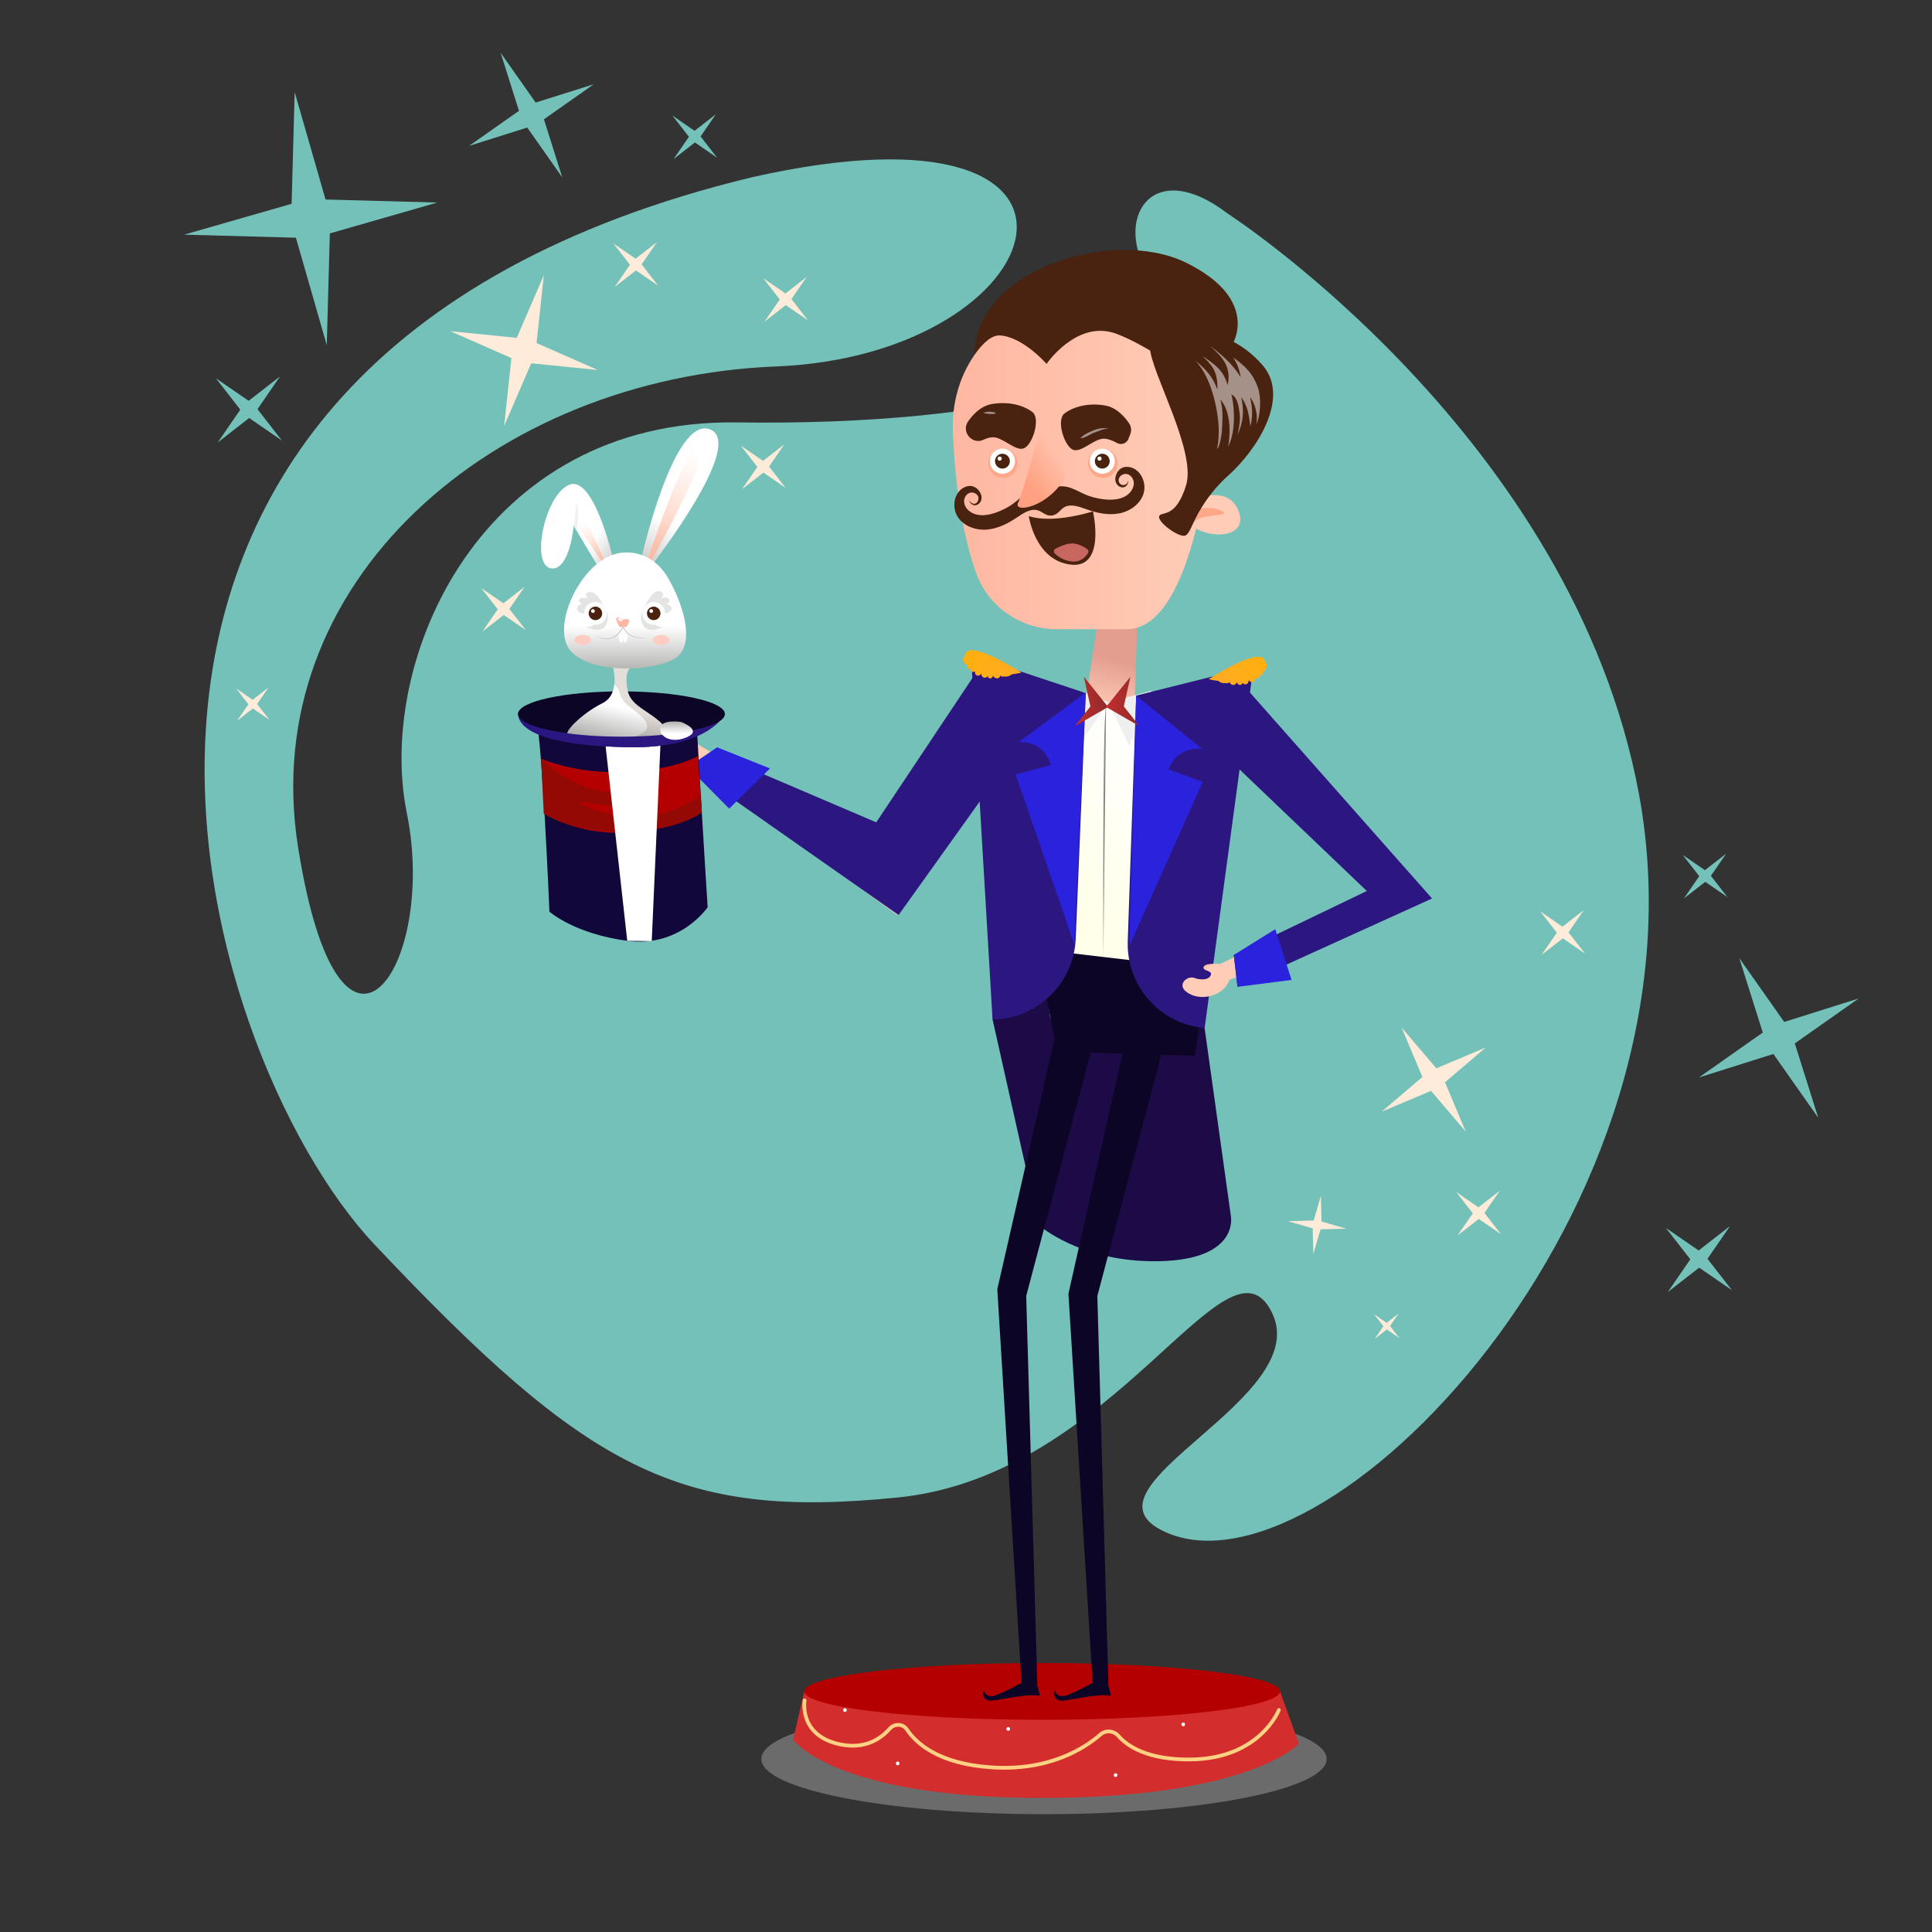 <?xml version="1.0" encoding="utf-8"?>
<!-- Generator: Adobe Illustrator 23.0.6, SVG Export Plug-In . SVG Version: 6.00 Build 0)  -->
<svg version="1.1" id="OBJECTS" xmlns="http://www.w3.org/2000/svg" xmlns:xlink="http://www.w3.org/1999/xlink" x="0px" y="0px"
	 viewBox="0 0 500 500" style="enable-background:new 0 0 500 500;" xml:space="preserve">
<rect x="0" y="0" width="500" height="500" fill="#333333" stroke="none"/>
<style type="text/css">
	.st0{opacity:0.44;fill:#B2B2B2;enable-background:new    ;}
	.st1{fill:#D32D2D;}
	.st2{fill:none;stroke:#FFD283;stroke-width:0.964;stroke-linecap:round;stroke-miterlimit:10;}
	.st3{fill:#FFFFFF;}
	.st4{fill:#B50000;}
	.st5{fill:#73C1B8;}
	.st6{fill:#FFEBD9;}
	.st7{fill:url(#SVGID_1_);}
	.st8{fill:#2B177F;}
	.st9{fill:#FFCDB7;}
	.st10{fill:#2A22DD;}
	.st11{fill:#1C0B47;}
	.st12{fill:#0D0526;}
	.st13{fill:#4A2210;}
	.st14{fill:url(#SVGID_2_);}
	.st15{fill:url(#SVGID_3_);}
	.st16{fill:#FFA889;}
	.st17{fill:#C8675F;}
	.st18{opacity:0.5;fill:#FFFFFF;enable-background:new    ;}
	.st19{fill:url(#SVGID_4_);}
	.st20{fill:url(#SVGID_5_);}
	.st21{fill:#EFEFEF;}
	.st22{fill:url(#SVGID_6_);}
	.st23{fill:url(#SVGID_7_);}
	.st24{fill:url(#SVGID_8_);}
	.st25{fill:url(#SVGID_9_);}
	.st26{fill:url(#SVGID_10_);}
	.st27{fill:#11073A;}
	.st28{opacity:0.29;fill:#4A2210;enable-background:new    ;}
	.st29{fill:url(#SVGID_11_);}
	.st30{opacity:0.15;fill:#4A2210;enable-background:new    ;}
	.st31{fill:url(#SVGID_12_);}
	.st32{fill:url(#SVGID_13_);}
	.st33{fill:url(#SVGID_14_);}
	.st34{fill:url(#SVGID_15_);}
	.st35{fill:url(#SVGID_16_);}
	.st36{opacity:0.46;fill:#C3C4C2;enable-background:new    ;}
	.st37{opacity:0.85;}
	.st38{fill:#AFAFAF;}
	.st39{fill:url(#SVGID_17_);}
	.st40{fill:#331F22;}
	.st41{fill:url(#SVGID_18_);}
	.st42{fill:#FFCCC3;}
	.st43{opacity:0.24;fill:#C3C4C2;enable-background:new    ;}
	.st44{fill:#878787;}
	.st45{fill:url(#SVGID_19_);}
	.st46{fill:url(#SVGID_20_);}
</style>
<g>
	<g>
		<ellipse class="st0" cx="270.18" cy="455.22" rx="73.15" ry="14.29"/>
		<path class="st1" d="M331.27,437.73l4.88,13.54c0,0-12.57,14.03-66.53,14.03s-64.37-15.1-64.37-15.1l2.9-12.46h123.12V437.73z"/>
		<path class="st2" d="M330.97,442.56c0,0-4.88,12.63-22.9,12.79c-11,0.1-16.22-3.37-18.63-6.09c-1.21-1.37-3.27-1.58-4.65-0.37
			c-4.22,3.67-13.42,9.54-28.41,8.49c-13.3-0.94-19.16-6.04-21.7-9.81c-1.03-1.53-3.22-1.55-4.44-0.17
			c-2.31,2.61-6.33,5.32-12.58,4.09c-11.11-2.19-9.43-11.45-9.43-11.45"/>
		<g>
			<g>
				<g>
					<path class="st3" d="M306.22,446.75c0.62,0,0.62-0.96,0-0.96S305.6,446.75,306.22,446.75L306.22,446.75z"/>
				</g>
			</g>
			<g>
				<g>
					<path class="st3" d="M288.71,459.88c0.62,0,0.62-0.96,0-0.96S288.09,459.88,288.71,459.88L288.71,459.88z"/>
				</g>
			</g>
			<g>
				<g>
					<path class="st3" d="M260.93,447.93c0.62,0,0.62-0.96,0-0.96C260.31,446.96,260.31,447.93,260.93,447.93L260.93,447.93z"/>
				</g>
			</g>
			<g>
				<g>
					<path class="st3" d="M232.31,456.85c0.62,0,0.62-0.96,0-0.96S231.69,456.85,232.31,456.85L232.31,456.85z"/>
				</g>
			</g>
			<g>
				<g>
					<path class="st3" d="M218.67,443.05c0.62,0,0.62-0.96,0-0.96C218.05,442.08,218.05,443.05,218.67,443.05L218.67,443.05z"/>
				</g>
			</g>
		</g>
		<ellipse class="st4" cx="269.71" cy="437.73" rx="61.56" ry="7.35"/>
	</g>
	<g>
		<path class="st5" d="M317.67,55.24c0,0,89.41,57.66,106.51,150.37c19.84,107.57-82.85,211.64-123.72,190.33
			c-22.03-11.49,39.39-33.96,28.79-56.09c-11.45-23.9-40.24,42.01-96.89,47.7c-56.66,5.68-80.13-6.82-135.49-65.53
			C50.21,272.53-4.18,93.86,194.61,45.87c101.09-22.81,79.21,46.06,6.21,48.97S66.26,150.68,77.14,219.24s36.2,30.84,28.15-8.79
			s19.14-102.11,85.46-101.13s124.88-11.31,106.97-37.65C287.79,57.06,297.86,40.08,317.67,55.24z"/>
		<polygon class="st5" points="76.26,23.83 75.47,52.74 47.66,60.73 76.58,61.52 84.57,89.33 85.36,60.41 113.17,52.42 84.25,51.63 
					"/>
		<polygon class="st5" points="129.56,13.65 134.31,28.68 121.41,37.75 136.45,33.01 145.51,45.9 140.77,30.87 153.67,21.8 
			138.63,26.54 		"/>
		<polygon class="st5" points="450.12,247.95 456.21,267.22 439.67,278.85 458.95,272.77 470.57,289.3 464.49,270.03 481.03,258.4 
			461.75,264.48 		"/>
		<polygon class="st5" points="55.87,97.9 62.19,106.02 56.36,114.5 64.48,108.18 72.95,114.01 66.64,105.89 72.47,97.41 
			64.35,103.73 		"/>
		<polygon class="st5" points="431.13,317.79 437.45,325.91 431.62,334.39 439.74,328.07 448.22,333.9 441.9,325.78 447.73,317.3 
			439.61,323.62 		"/>
		<polygon class="st5" points="174.01,29.9 178.29,35.4 174.34,41.15 179.84,36.87 185.59,40.82 181.31,35.31 185.26,29.57 
			179.75,33.85 		"/>
		<polygon class="st6" points="158.75,63.01 163.04,68.51 159.08,74.26 164.59,69.98 170.33,73.93 166.05,68.43 170,62.68 
			164.5,66.96 		"/>
		<polygon class="st6" points="197.52,71.99 201.8,77.5 197.85,83.24 203.36,78.96 209.1,82.91 204.82,77.41 208.77,71.66 
			203.27,75.95 		"/>
		<polygon class="st6" points="124.53,152.18 128.82,157.69 124.86,163.43 130.37,159.15 136.11,163.1 131.83,157.6 135.78,151.85 
			130.28,156.13 		"/>
		<polygon class="st6" points="61.1,178.17 64.3,182.27 61.35,186.55 65.45,183.36 69.74,186.3 66.54,182.2 69.49,177.92 
			65.39,181.11 		"/>
		<polygon class="st6" points="191.73,115.33 196.01,120.84 192.06,126.58 197.57,122.3 203.31,126.25 199.03,120.75 202.98,115 
			197.48,119.28 		"/>
		<polygon class="st6" points="376.88,308.5 381.16,314 377.21,319.75 382.71,315.46 388.46,319.42 384.17,313.91 388.13,308.17 
			382.62,312.45 		"/>
		<polygon class="st6" points="398.63,235.87 402.91,241.38 398.96,247.12 404.46,242.84 410.21,246.79 405.93,241.29 
			409.88,235.54 404.37,239.82 		"/>
		<polygon class="st6" points="333.31,316.04 339.72,317.89 339.89,324.57 341.75,318.15 348.42,317.98 342.01,316.13 
			341.84,309.45 339.99,315.87 		"/>
		<polygon class="st6" points="355.6,340.11 358.03,343.23 355.79,346.49 358.91,344.06 362.17,346.3 359.74,343.18 361.98,339.92 
			358.86,342.35 		"/>
		<polygon class="st6" points="362.74,265.94 368.12,278.71 357.58,287.7 370.35,282.32 379.34,292.86 373.96,280.09 384.5,271.1 
			371.73,276.48 		"/>
		<polygon class="st6" points="116.52,85.7 132.36,92.67 130.47,110.26 137.48,94.02 154.69,95.75 138.86,88.78 140.75,71.19 
			133.74,87.44 		"/>
		<polygon class="st5" points="435.48,221.25 439.76,226.75 435.81,232.5 441.32,228.22 447.06,232.17 442.78,226.66 446.73,220.92 
			441.23,225.2 		"/>
	</g>
	<g>
		<g>
			<g>
				
					<linearGradient id="SVGID_1_" gradientUnits="userSpaceOnUse" x1="-1002.564" y1="110.265" x2="-1005.907" y2="118.844" gradientTransform="matrix(-0.955 0.298 -0.298 -0.955 -704.261 582.014)">
					<stop  offset="0" style="stop-color:#FFCDB7"/>
					<stop  offset="1" style="stop-color:#FFB7A1"/>
				</linearGradient>
				<polygon class="st7" points="254.11,171.25 228.1,221.25 179.39,191.9 175.53,195.52 232.3,236.89 262.39,189.47 				"/>
				<path class="st8" d="M261.91,195.74l-29.36,41.07l-53.87-37.76l5.62-4.38l42.47,18.15l25.99-38.99
					C252.76,173.83,262.67,188.36,261.91,195.74z"/>
				<g>
					<polygon class="st9" points="319.63,183.88 368.01,231.56 314.41,255.29 314.62,250.01 355.35,230.59 316.43,190.71 					"/>
					<polygon class="st8" points="318.53,173.63 370.61,232.53 320.26,255.39 319.31,247.14 353.73,230.59 310.22,189.03 					"/>
					<polygon class="st10" points="319.31,247.14 330.04,240.47 334.25,253.6 320.26,255.39 					"/>
				</g>
				<path class="st11" d="M311.75,266.05l6.8,48.66c0,0,2.28,11.17-18.28,11.68c-20.56,0.51-31.48-9.39-31.48-9.39l-11.91-53.16
					l8.36-27.06l30.72-16.25l10.92,27.67L311.75,266.05z"/>
				<g>
					<polygon class="st12" points="285.71,259.47 265.58,335.39 268.46,436.05 264.43,436.62 258.1,333.66 274.78,260.62 					"/>
					<path class="st12" d="M265.01,435.17c0.04-0.01-6.58,3.61-8.17,3.78c-1.08,0.11-2.09-0.35-2.18-1.72c0,0-1.09,2.71,1.62,2.9
						c1.45,0.1,9.65-1.96,12.81-1.28c0,0-0.22-1.44-0.79-2.99L265.01,435.17z"/>
				</g>
				<g>
					<polygon class="st12" points="304.12,259.47 283.99,335.39 286.86,436.05 282.84,436.62 276.51,334.81 293.19,260.62 					"/>
					<path class="st12" d="M283.41,435.17c0.04-0.01-6.58,3.61-8.17,3.78c-1.08,0.11-2.09-0.35-2.18-1.72c0,0-1.09,2.71,1.62,2.9
						c1.45,0.1,9.65-1.96,12.81-1.28c0,0-0.22-1.44-0.79-2.99L283.41,435.17z"/>
				</g>
				<path class="st13" d="M319.07,88.86c0,0,6.97-11.47-12.08-20.86s-54.94,2.03-54.74,23.77c0.17,18.46,9.71,32.31,29.86,28.33
					C302.26,116.13,319.07,88.86,319.07,88.86z"/>
				
					<linearGradient id="SVGID_2_" gradientUnits="userSpaceOnUse" x1="-1164.099" y1="497.365" x2="-1164.099" y2="510.948" gradientTransform="matrix(-0.972 -0.236 0.236 -0.972 -961.721 393.257)">
					<stop  offset="0" style="stop-color:#FFCDB7"/>
					<stop  offset="1" style="stop-color:#E49E8F"/>
				</linearGradient>
				<path class="st14" d="M284.89,155.85l-5.6,36.14c0,0,7.7,6.03,13.98,1.78l1.34-41.66L284.89,155.85z"/>
				
					<linearGradient id="SVGID_3_" gradientUnits="userSpaceOnUse" x1="-1176.482" y1="377.769" x2="-1109.522" y2="377.769" gradientTransform="matrix(-1 0 0 -1 -862.949 502)">
					<stop  offset="0" style="stop-color:#FFCDB7"/>
					<stop  offset="1" style="stop-color:#FFB7A1"/>
				</linearGradient>
				<path class="st15" d="M246.6,111.76c0.67,16.82,3.21,28.47,5.95,36.35c3.09,8.87,11.55,14.73,20.94,14.73h18.1
					c13.79,0,19.54-29.23,21.77-47.01c1.05-8.4-2.73-16.65-9.77-21.35c-4.79-3.2-10.31-6.51-14.77-8.13
					c-10.14-3.69-17.97,7.83-17.97,7.83s-5.99-6.91-11.98-7.37c-2.26-0.17-4.59,2.09-6.62,4.97
					C248.18,97.59,246.32,104.66,246.6,111.76z"/>
				<g>
					<g>
						<path class="st16" d="M281.7,120.78c0.49,2.04,2.55,3.3,4.59,2.81c2.04-0.49,3.3-2.55,2.81-4.59
							c-0.49-2.04-2.55-3.3-4.59-2.81C282.46,116.68,281.21,118.74,281.7,120.78z"/>
						<path class="st3" d="M282.11,120.11c0.42,1.74,2.17,2.82,3.92,2.4c1.74-0.42,2.82-2.17,2.4-3.92
							c-0.42-1.74-2.17-2.82-3.92-2.4C282.77,116.61,281.69,118.36,282.11,120.11z"/>
						<path class="st13" d="M283.4,119.8c0.25,1.03,1.29,1.67,2.32,1.42s1.67-1.29,1.42-2.32s-1.29-1.67-2.32-1.42
							C283.79,117.72,283.15,118.76,283.4,119.8z"/>
						<path class="st3" d="M284.03,118.81c0.07,0.29,0.36,0.47,0.65,0.4s0.47-0.36,0.4-0.65s-0.36-0.47-0.65-0.4
							C284.13,118.23,283.96,118.52,284.03,118.81z"/>
					</g>
					<path class="st13" d="M292.05,113.56c-0.46,1.23-1.91,1.71-3.04,1.06c-0.88-0.5-1.95-0.97-3.06-1.08
						c-2.66-0.27-6.11,3.81-8.32,2.83c-2.21-0.97-4.34-7.7-2.12-9.38s6.02-2.83,10.53-2.04c3.03,0.54,5.15,3.07,6.21,4.67
						c0.52,0.79,0.62,1.78,0.29,2.67L292.05,113.56z"/>
				</g>
				<g>
					<g>
						<path class="st16" d="M255.86,120.78c0.49,2.04,2.55,3.3,4.59,2.81c2.04-0.49,3.3-2.55,2.81-4.59
							c-0.49-2.04-2.55-3.3-4.59-2.81C256.63,116.68,255.37,118.74,255.86,120.78z"/>
						<path class="st3" d="M256.27,120.11c0.42,1.74,2.17,2.82,3.92,2.4c1.74-0.42,2.82-2.17,2.4-3.92
							c-0.42-1.74-2.17-2.82-3.92-2.4S255.85,118.36,256.27,120.11z"/>
						<path class="st13" d="M257.56,119.8c0.25,1.03,1.29,1.67,2.32,1.42s1.67-1.29,1.42-2.32s-1.29-1.67-2.32-1.42
							C257.95,117.72,257.31,118.76,257.56,119.8z"/>
						<path class="st3" d="M258.19,118.81c0.07,0.29,0.36,0.47,0.65,0.4s0.47-0.36,0.4-0.65s-0.36-0.47-0.65-0.4
							C258.3,118.23,258.12,118.52,258.19,118.81z"/>
					</g>
					<path class="st13" d="M250.17,112c0.65,1.71,2.62,2.62,4.27,1.84c0.7-0.33,1.48-0.59,2.28-0.67c2.66-0.27,6.11,3.81,8.32,2.83
						c2.21-0.97,4.34-7.7,2.12-9.38c-2.21-1.68-6.02-2.83-10.53-2.04c-2.99,0.53-5.08,2.99-6.16,4.6
						C249.91,110.02,249.81,111.07,250.17,112L250.17,112z"/>
				</g>
				<path class="st13" d="M282.86,132.34c0,0-10.21,3.32-16.61,1.23c0,0,1.6,11.44,10.83,12.55
					C286.3,147.23,282.86,132.34,282.86,132.34z"/>
				<path class="st17" d="M281.58,143.1c0.21-0.35,0.1-0.8-0.24-1.03c-0.8-0.54-2.33-1.43-3.87-1.43c-1.47,0-3.27,0.82-4.31,1.36
					c-0.48,0.25-0.55,0.89-0.16,1.26c0.79,0.75,2.25,1.82,4.35,2.05C279.72,145.58,281.03,144.02,281.58,143.1z"/>
				<g>
					<g>
						<path class="st9" d="M307.1,130.04c0,0,10.33-5.49,13.4,2.12c3.32,8.23-11.13,7.7-14.26,1.43L307.1,130.04z"/>
					</g>
					<path class="st16" d="M308.62,132.51c0.21-0.58,4.44-1.91,7.58-0.27c3.14,1.64-6.71,0.52-7.21,3.24
						C308.99,135.47,308.02,134.18,308.62,132.51z"/>
				</g>
				<path class="st13" d="M317.73,123.2c-4.1,3.65-7.2,8.21-9.41,13.23c-0.57,1.3-1.21,2.24-1.88,2.24c-2.15,0-6.98-3.76-6.44-5.1
					c0.54-1.34,4.29,0.81,6.98-8.05s-9.39-29.79-9.39-35.69s18.5-7.84,29.24,4.77C333.91,102.92,325.42,116.35,317.73,123.2z"/>
				<path class="st18" d="M325.64,100.62c0.77,2.38,0.61,6.98-0.52,9.21c0.57-2.82-0.59-5.89-1.61-7.02
					c0.57,2.45,0.82,4.49,0.09,7.57c-0.42-3.64-0.9-5.51-2.35-7.59c0.76,3.81,0.55,6.1-0.96,9.81c0.47-2.47,0.78-3.99,0.47-6.07
					c-0.28-1.92-0.65-3.74-2.06-4.48c1,4.3,0.92,10.16-0.84,13.52c1.04-6.41-0.41-10.39-2.01-12.15c0.81,3.4,0.48,5.06,0.38,8.05
					c-0.03,0.78-0.56,4.38-1.27,4.68c0.48-2.06,0.46-3.94,0.44-5.42c-0.03-2.42-1.25-12.57-6.08-17.41c2.79,2.21,4.7,4.42,5.71,7.5
					c0.27-4.84-1.67-6.64-3.9-8.69c3.28,2.12,5.54,3.75,6.57,7.52c1.19-5.02-1.85-7.68-4.67-10.21c3.07,2.25,6.1,4.9,8.05,8.17
					c-0.27-1.84-0.88-3.55-1.94-5.09C322.39,94.77,324.43,96.9,325.64,100.62z"/>
				<path class="st18" d="M283.18,111.3c1.25-0.48,2.65-0.67,3.94-0.31c-0.96-0.27-3.01,0.66-3.93,0.98
					c-0.97,0.34-2.63,1.54-3.56,1.43C280.39,112.48,282.03,111.74,283.18,111.3z"/>
				<path class="st18" d="M257.62,106.81c-1.02-0.34-2.16-0.33-3.18,0.03c1.03,0.3,2.12,0.38,3.18,0.24"/>
				<g>
					<path class="st13" d="M272.1,126.65c1.31-0.99,3.15-0.96,4.71-0.47c1.57,0.49,2.98,1.37,4.5,1.98c1.26,0.5,2.58,0.8,3.92,1
						c2.58,0.38,5.58,0.2,7.28-1.79c0.63-0.74,1.02-1.72,0.89-2.68c-0.13-0.96-0.87-1.86-1.83-2.02c-0.96-0.16-2.02,0.57-2.07,1.54
						c-0.05,0.97,0.92,1.65,1.77,1.19c0.62-0.32,0.56-0.68,0.6-1.03c0.28,0.75-0.35,1.64-1.14,1.75s-1.58-0.43-1.9-1.17
						c-0.32-0.73-0.21-1.6,0.12-2.32c0.29-0.64,0.76-1.2,1.38-1.52c0.74-0.37,1.62-0.36,2.41-0.13c2.72,0.82,4.07,4.26,3.15,6.94
						s-3.61,4.49-6.4,4.98s-5.67-0.14-8.34-1.11c-1.94-0.7-4.23-1.55-5.94-0.38c-0.58,0.39-1,0.98-1.55,1.4
						c-0.63,0.48-1.46,0.73-2.23,0.57C268.5,132.78,270.56,127.83,272.1,126.65z"/>
					<path class="st13" d="M270.65,126.73c-1.51-0.65-3.29-0.16-4.68,0.69c-1.4,0.86-2.55,2.06-3.89,3.02
						c-1.1,0.79-2.31,1.41-3.56,1.92c-2.41,1-5.37,1.55-7.49,0.04c-0.79-0.56-1.41-1.42-1.51-2.39c-0.1-0.97,0.39-2.01,1.28-2.4
						s2.1,0.06,2.38,0.99c0.28,0.93-0.56,2.12-1.44,1.7c-0.38-0.18-0.7-0.33-0.82-0.96c-0.09,0.79,0.74,1.5,1.53,1.42
						s1.43-0.81,1.55-1.59c0.13-0.79-0.18-1.6-0.68-2.22c-0.44-0.55-1.03-0.98-1.71-1.13c-0.81-0.18-1.66,0.04-2.37,0.47
						c-2.43,1.46-2.91,5.12-1.36,7.5c1.55,2.38,4.59,3.47,7.42,3.27c2.83-0.2,5.46-1.52,7.82-3.1c1.71-1.16,3.73-2.54,5.67-1.82
						c0.65,0.24,1.2,0.7,1.85,0.98c0.73,0.31,1.59,0.35,2.3,0.01C275.63,131.79,272.42,127.49,270.65,126.73z"/>
				</g>
				
					<linearGradient id="SVGID_4_" gradientUnits="userSpaceOnUse" x1="-1135.754" y1="385.822" x2="-1127.029" y2="379.451" gradientTransform="matrix(-1 0 0 -1 -862.949 502)">
					<stop  offset="0" style="stop-color:#FFC0AA"/>
					<stop  offset="1" style="stop-color:#FFA181"/>
				</linearGradient>
				<path class="st19" d="M270.39,106.62c0,0-5.53,20.74-6.91,23.5s7.83,1.36,12.44-6.94"/>
				
					<linearGradient id="SVGID_5_" gradientUnits="userSpaceOnUse" x1="-1138.505" y1="277.36" x2="-1169.153" y2="301.304" gradientTransform="matrix(-1 0 0 -1 -862.949 502)">
					<stop  offset="0" style="stop-color:#FFFFEA"/>
					<stop  offset="0.997" style="stop-color:#FFFFFF"/>
				</linearGradient>
				<polygon class="st20" points="286.79,182.97 323.02,174.91 308.64,263.49 271.83,263.49 258.6,173.19 				"/>
				<polygon class="st21" points="286.89,181.75 292.23,193.07 297.99,178.76 				"/>
				<polygon class="st21" points="286.89,181.75 280.7,190.72 280.41,179.09 				"/>
				<polygon class="st12" points="309.22,273.27 273.56,272.12 268.38,245.66 312.67,250.84 				"/>
				<path class="st8" d="M294.04,180.01l-2.18,63.56c-0.4,11.59,8.34,21.47,19.9,22.48l0,0l12.65-93.63L294.04,180.01z"/>
				<path class="st8" d="M281.01,179.38l-2.61,63.54c-0.48,11.59-9.93,20.78-21.53,20.92l0,0l-5.57-94.32L281.01,179.38z"/>
				<g>
					
						<linearGradient id="SVGID_6_" gradientUnits="userSpaceOnUse" x1="154.841" y1="686.639" x2="169.945" y2="686.639" gradientTransform="matrix(0.885 0.466 0.466 -0.885 -206.629 704.426)">
						<stop  offset="7.772440e-03" style="stop-color:#FFAF0E"/>
						<stop  offset="1" style="stop-color:#FFAB23"/>
					</linearGradient>
					<path class="st22" d="M264.35,174.06c0,0-12.4-8.06-14.34-5.16C248.07,171.79,257.17,176.02,264.35,174.06z"/>
					
						<linearGradient id="SVGID_7_" gradientUnits="userSpaceOnUse" x1="154.891" y1="685.432" x2="168.096" y2="685.432" gradientTransform="matrix(0.885 0.466 0.466 -0.885 -206.629 704.426)">
						<stop  offset="7.772440e-03" style="stop-color:#FFAF0E"/>
						<stop  offset="1" style="stop-color:#FFAB23"/>
					</linearGradient>
					<path class="st23" d="M249.73,170.74c-0.18,0.28-0.32,0.65-0.18,0.95c0.14,0.3,0.7,0.35,0.77,0.02
						c-0.08,0.39-0.14,0.83,0.09,1.14c0.24,0.32,0.88,0.25,0.89-0.14c-0.22,0.34-0.14,0.86,0.2,1.09s0.88,0.07,1.01-0.32
						c-0.37,0.38-0.2,1.12,0.29,1.32c0.49,0.2,1.12-0.16,1.22-0.69c-0.14,0.48,0.09,1.07,0.56,1.25s1.08-0.17,1.11-0.67
						c-0.23,0.35,0.1,0.86,0.51,0.89c0.41,0.02,0.77-0.36,0.82-0.77c0.12,0.44,0.57,0.77,1.02,0.75c0.46-0.03,0.87-0.4,0.93-0.86
						c0.04,0.36,0.53,0.57,0.82,0.35c0.84,0.2,1.77-0.13,2.31-0.8c0.08-0.1,0.15-0.2,0.16-0.33c0.03-0.26-0.19-0.48-0.41-0.63
						c-2-1.38-4.68-1.02-7.06-1.53c-1.62-0.34-2.73-1.18-4.12-1.98c-0.46-0.26-0.82-0.34-1.17,0.12c-0.09,0.12-0.38,0.8-0.3,0.92
						C249.34,171.02,249.72,171.02,249.73,170.74z"/>
				</g>
				<g>
					
						<linearGradient id="SVGID_8_" gradientUnits="userSpaceOnUse" x1="-1118.781" y1="14.81" x2="-1103.677" y2="14.81" gradientTransform="matrix(-0.885 0.466 -0.466 -0.885 -656.104 704.426)">
						<stop  offset="7.772440e-03" style="stop-color:#FFAF0E"/>
						<stop  offset="1" style="stop-color:#FFAB23"/>
					</linearGradient>
					<path class="st24" d="M312.81,175.76c0,0,12.4-8.06,14.34-5.16C329.09,173.48,319.99,177.71,312.81,175.76z"/>
					
						<linearGradient id="SVGID_9_" gradientUnits="userSpaceOnUse" x1="-1118.726" y1="13.605" x2="-1105.522" y2="13.605" gradientTransform="matrix(-0.885 0.466 -0.466 -0.885 -656.104 704.426)">
						<stop  offset="7.772440e-03" style="stop-color:#FFAF0E"/>
						<stop  offset="1" style="stop-color:#FFAB23"/>
					</linearGradient>
					<path class="st25" d="M327.42,172.44c0.18,0.28,0.32,0.65,0.18,0.95s-0.7,0.35-0.77,0.02c0.08,0.39,0.14,0.83-0.09,1.14
						c-0.24,0.32-0.88,0.25-0.89-0.14c0.22,0.34,0.14,0.86-0.2,1.09c-0.34,0.23-0.88,0.07-1.01-0.32c0.37,0.38,0.2,1.12-0.29,1.32
						c-0.49,0.2-1.12-0.16-1.22-0.69c0.14,0.48-0.09,1.07-0.56,1.25s-1.08-0.17-1.11-0.67c0.23,0.35-0.1,0.86-0.51,0.89
						c-0.41,0.02-0.77-0.36-0.82-0.77c-0.12,0.44-0.57,0.77-1.02,0.75c-0.46-0.03-0.87-0.4-0.93-0.86
						c-0.04,0.36-0.53,0.57-0.82,0.35c-0.84,0.2-1.77-0.13-2.31-0.8c-0.08-0.1-0.15-0.2-0.16-0.33c-0.03-0.26,0.19-0.48,0.41-0.63
						c2-1.38,4.68-1.02,7.06-1.53c1.62-0.34,2.73-1.18,4.12-1.98c0.46-0.26,0.82-0.34,1.17,0.12c0.09,0.12,0.38,0.8,0.3,0.92
						C327.81,172.72,327.43,172.72,327.42,172.44z"/>
				</g>
				
					<linearGradient id="SVGID_10_" gradientUnits="userSpaceOnUse" x1="215.955" y1="201.062" x2="215.561" y2="202.074" gradientTransform="matrix(0.991 -0.137 -0.137 -0.991 124.229 480.465)">
					<stop  offset="0" style="stop-color:#FFCDB7"/>
					<stop  offset="1" style="stop-color:#FFB7A1"/>
				</linearGradient>
				<path class="st26" d="M316.09,249.52c0,0-4.75-0.53-4.63,0.96c0.06,0.79,2.23,0.73,1.93,1.75c-0.48,1.64-3.12,1.31-4.14,0.9
					c-1.99-0.8-4.58,1.61-2.39,3.42c3.49,2.89,9.83,1.3,11.28-2.85L316.09,249.52z"/>
			</g>
			<polygon class="st10" points="185.59,193.4 178.08,198.52 188.71,209.27 199.27,198.87 			"/>
			<g>
				<path class="st27" d="M138.76,186.06c1.59,5.92,3.42,49.48,3.43,49.87c0,0.01,0,0,0,0c0.13,0.12,6.54,5.74,20.13,7.55
					c13.73,1.83,20.82-8.69,20.82-8.69c-0.69-10.29-2.75-45.52-2.75-45.52L138.76,186.06z"/>
				<path class="st4" d="M180.61,195.65c0,0-5.89,3.64-18.9,4.16c-13,0.52-21.67-3.47-21.67-3.47l0.69,14.22
					c0,0,9.02,5.89,22.54,4.85s18.38-5.2,18.38-5.2L180.61,195.65z"/>
				<path class="st28" d="M140.04,196.34c0,0,7.8,7.63,16.3,8.5s8.5,2.77,4.85,3.64c-3.64,0.87-12.14-1.73-10.92-0.69
					c1.21,1.04,7.11,3.99,16.64,3.29c9.54-0.69,14.56-5.55,14.56-5.55l0.17,4.68c0,0-7.8,5.37-21.67,5.03
					c-13.87-0.35-19.24-4.68-19.24-4.68L140.04,196.34z"/>
				<polygon class="st3" points="170.93,192.58 168.67,243.56 162.33,243.48 156.67,192.58 				"/>
				<path class="st8" d="M186.15,184.68c0.68,0.05,1.02,0.85,0.59,1.37c-2.06,2.47-8.32,7.68-24.41,7.33
					c-21.05-0.46-27.91-4.37-28.25-8.59C133.76,180.98,177.56,184.04,186.15,184.68z"/>
				<path class="st12" d="M187.6,184.79c0,3.24-11.98,5.86-26.77,5.86s-26.77-2.62-26.77-5.86s11.98-5.86,26.77-5.86
					S187.6,181.55,187.6,184.79z"/>
				
					<linearGradient id="SVGID_11_" gradientUnits="userSpaceOnUse" x1="-1021.302" y1="303.228" x2="-1024.764" y2="318.671" gradientTransform="matrix(-1 0 0 -1 -862.949 502)">
					<stop  offset="0" style="stop-color:#757773"/>
					<stop  offset="1" style="stop-color:#FFFFFF"/>
				</linearGradient>
				<path class="st29" d="M158.53,172.2c0,0,0.45,1.49,0.51,3.36c0.07,2.29-0.46,5.13-3.17,6.45c-4.9,2.38-11.04,8.1-8.54,8.54
					c22.26,3.92,26.46,0,26.46,0c-3.36-6.3-10.22-6.72-11.34-11.76s0.84-6.16,0.84-6.16L158.53,172.2z"/>
				<path class="st30" d="M157.57,191.95c3.86-0.47,9.61-1.54,9.86-3.68c0.39-3.25-6.11-5.07-6.95-8.57
					c-0.3-1.28-0.9-2.05-1.53-2.52c0.06-0.55,0.09-1.1,0.07-1.61c-0.05-1.86-0.51-3.36-0.51-3.36l4.76,0.42c0,0-1.96,1.12-0.84,6.16
					c1.12,5.04,7.98,5.46,11.34,11.76C173.79,190.54,170.93,193.18,157.57,191.95z"/>
				<g>
					
						<linearGradient id="SVGID_12_" gradientUnits="userSpaceOnUse" x1="-1019.605" y1="339.034" x2="-1034.712" y2="367.306" gradientTransform="matrix(-1 0 0 -1 -862.949 502)">
						<stop  offset="0" style="stop-color:#757773"/>
						<stop  offset="1" style="stop-color:#FFFFFF"/>
					</linearGradient>
					<path class="st31" d="M165.9,144.84c0,0,8.36-37.38,17.85-33.71c9.53,3.68-15.34,35.49-15.34,35.49L165.9,144.84z"/>
					
						<linearGradient id="SVGID_13_" gradientUnits="userSpaceOnUse" x1="-1043.244" y1="384.972" x2="-1030.709" y2="355.748" gradientTransform="matrix(-1 0 0 -1 -862.949 502)">
						<stop  offset="0" style="stop-color:#FFCDB7;stop-opacity:0"/>
						<stop  offset="1" style="stop-color:#FFB7A1"/>
					</linearGradient>
					<path class="st32" d="M167.57,144.98c0,0,10.02-30.69,13.46-29.43s-12.73,30.06-12.73,30.06L167.57,144.98z"/>
					<g>
						<g>
							
								<linearGradient id="SVGID_14_" gradientUnits="userSpaceOnUse" x1="-1033.968" y1="350.033" x2="-1015.989" y2="361.271" gradientTransform="matrix(-1 0 0 -1 -862.949 502)">
								<stop  offset="0" style="stop-color:#757773"/>
								<stop  offset="1" style="stop-color:#FFFFFF"/>
							</linearGradient>
							<path class="st33" d="M158.56,144.28c0,0-4.94-21.64-11.37-18.77c-6.44,2.86-10.11,21.7-4.15,21.61
								c4.49-0.07,5.42-11.03,5.42-11.03l7.37,12.29L158.56,144.28z"/>
							
								<linearGradient id="SVGID_15_" gradientUnits="userSpaceOnUse" x1="-1013.586" y1="366.57" x2="-1020.511" y2="356.528" gradientTransform="matrix(-1 0 0 -1 -862.949 502)">
								<stop  offset="0" style="stop-color:#FFCDB7;stop-opacity:0"/>
								<stop  offset="1" style="stop-color:#FFB7A1"/>
							</linearGradient>
							<path class="st34" d="M156.44,144.99c0,0-5.72-12.79-6.16-12.42c-0.45,0.37-1.15,2.96-1.15,2.96l6.81,10.08L156.44,144.99z"
								/>
							
								<linearGradient id="SVGID_16_" gradientUnits="userSpaceOnUse" x1="-1024.721" y1="319.017" x2="-1024.721" y2="339.942" gradientTransform="matrix(-1 0 0 -1 -862.949 502)">
								<stop  offset="0" style="stop-color:#757773"/>
								<stop  offset="1" style="stop-color:#FFFFFF"/>
							</linearGradient>
							<path class="st35" d="M161.86,142.99c0.21,0,6.8-0.62,10.98,6.51c3.92,6.68,6.91,16.39,2.66,20.28s-21.83,5.12-27.7-1.17
								C141.93,162.31,151.15,142.97,161.86,142.99z"/>
							<path class="st36" d="M166.92,156.99c0,0-1.87,2.08-0.55,4.71c1.32,2.62,5.57,0.41,5.57,0.41s-2.01,0.65-2.56-1.03
								C168.82,159.4,166.92,156.99,166.92,156.99z"/>
							<path class="st36" d="M156.32,156.99c0,0,1.87,2.08,0.55,4.71c-1.32,2.62-5.57,0.41-5.57,0.41s2.01,0.65,2.56-1.03
								C154.41,159.4,156.32,156.99,156.32,156.99z"/>
							<g>
								<path class="st3" d="M161.29,162.55c0,0,0.22,3.92-0.48,3.77s-0.7-2.31-0.7-2.31l1.17-1.68L161.29,162.55L161.29,162.55z"/>
								<path class="st3" d="M161.29,162.55c0,0-0.22,3.92,0.48,3.77s0.7-2.31,0.7-2.31l-1.17-1.68L161.29,162.55L161.29,162.55z"/>
								<g>
									<g class="st37">
										<path class="st38" d="M154.1,164.44c0.33,0.15,0.66,0.32,0.99,0.46c0.35,0.09,0.68,0.26,1.05,0.29
											c0.71,0.17,1.45,0.09,2.12-0.13c1.37-0.48,2.35-1.71,2.94-2.99l0.11-0.25l0.07,0.27c0.16,0.61,0.53,1.18,1,1.63
											c0.47,0.45,1.05,0.77,1.67,0.98c0.62,0.23,1.28,0.29,1.93,0.36l0.99,0.01l0.99-0.08l-0.99,0.12l-1,0.04
											c-0.66-0.04-1.33-0.1-1.97-0.33c-1.27-0.39-2.43-1.35-2.81-2.69l0.18,0.02c-0.29,0.69-0.72,1.3-1.23,1.84
											s-1.14,0.97-1.84,1.21c-0.7,0.22-1.47,0.29-2.19,0.1c-0.37-0.04-0.7-0.23-1.05-0.34
											C154.74,164.8,154.42,164.61,154.1,164.44z"/>
									</g>
									
										<linearGradient id="SVGID_17_" gradientUnits="userSpaceOnUse" x1="-1024.663" y1="338.13" x2="-1024.284" y2="340.527" gradientTransform="matrix(-1 0 0 -1 -862.949 502)">
										<stop  offset="0" style="stop-color:#FFCDB7"/>
										<stop  offset="1" style="stop-color:#FFB7A1"/>
									</linearGradient>
									<path class="st39" d="M161.15,160.38c0,0,1.9-0.54,1.67,0.48c-0.23,1.02-0.95,1.56-1.82,1.49
										c-0.71-0.06-1.48-1.22-1.48-2.17C159.52,159.22,161.15,160.38,161.15,160.38z"/>
									<path class="st3" d="M160.94,160.38c0.07,0.07,0.13,0.16,0.06,0.37c-0.11,0.06-0.25,0.06-0.37,0.02
										c-0.12-0.03-0.23-0.1-0.34-0.16c-0.17-0.1-0.64-0.43-0.25-0.56C160.29,159.97,160.75,160.21,160.94,160.38z"/>
									<path class="st40" d="M162.23,161.83c-0.08,0.12-0.22,0.26-0.37,0.19C161.92,161.94,162.06,161.89,162.23,161.83z"/>
									<path class="st40" d="M160.3,161.83c0.08,0.12,0.22,0.26,0.37,0.19C160.61,161.94,160.47,161.89,160.3,161.83z"/>
								</g>
							</g>
						</g>
						<g>
							<path class="st36" d="M166.23,158.28c0,0,2.33-5.99,4.57-5.22c1.7,0.59,0.22,1.77,0.22,1.77s1.77-0.73,2.24,0.48
								c0.28,0.71-0.83,0.97-0.83,0.97s1.54,0.36,1.37,1.36C173.43,159.8,166.23,158.28,166.23,158.28z"/>
							<path class="st36" d="M156.92,158.28c0,0-2.15-5.76-4.57-5.04c-1.53,0.45-0.22,1.59-0.22,1.59s-2.04-0.52-2.24,0.48
								c-0.14,0.75,0.83,0.97,0.83,0.97s-1.54,0.29-1.37,1.36C149.74,160.04,156.92,158.28,156.92,158.28z"/>
							<path class="st3" d="M166.31,159.43c0.38,1.59,1.98,2.56,3.56,2.18c1.59-0.38,2.56-1.98,2.18-3.56
								c-0.38-1.59-1.98-2.56-3.56-2.18C166.91,156.25,165.93,157.84,166.31,159.43z"/>
							<path class="st13" d="M167.48,159.15c0.23,0.94,1.17,1.52,2.11,1.29c0.94-0.23,1.52-1.17,1.29-2.11s-1.17-1.52-2.11-1.29
								S167.26,158.21,167.48,159.15z"/>
							<path class="st3" d="M168.06,158.25c0.06,0.26,0.33,0.43,0.59,0.36c0.26-0.06,0.43-0.33,0.36-0.59
								c-0.06-0.26-0.33-0.43-0.59-0.36C168.15,157.72,167.99,157.98,168.06,158.25z"/>
						</g>
						<g>
							<path class="st3" d="M151.23,159.43c0.38,1.59,1.98,2.56,3.56,2.18c1.59-0.38,2.56-1.98,2.18-3.56
								c-0.38-1.59-1.98-2.56-3.56-2.18C151.82,156.25,150.85,157.84,151.23,159.43z"/>
							<path class="st13" d="M152.4,159.15c0.23,0.94,1.17,1.52,2.11,1.29s1.52-1.17,1.29-2.11s-1.17-1.52-2.11-1.29
								S152.17,158.21,152.4,159.15z"/>
							<path class="st3" d="M152.97,158.25c0.06,0.26,0.33,0.43,0.59,0.36c0.26-0.06,0.43-0.33,0.36-0.59
								c-0.06-0.26-0.33-0.43-0.59-0.36C153.07,157.72,152.91,157.98,152.97,158.25z"/>
						</g>
					</g>
				</g>
				<path class="st8" d="M160.84,190.65c11.79,0,21.77-1.67,25.34-3.99c-2.52,2.62-8.99,7.04-23.86,6.72
					c-21.05-0.46-27.91-4.37-28.25-8.59C134.07,188.03,146.06,190.65,160.84,190.65z"/>
				
					<linearGradient id="SVGID_18_" gradientUnits="userSpaceOnUse" x1="-1038.048" y1="317.693" x2="-1038.048" y2="312.149" gradientTransform="matrix(-1 0 0 -1 -862.949 502)">
					<stop  offset="0" style="stop-color:#757773"/>
					<stop  offset="1" style="stop-color:#FFFFFF"/>
				</linearGradient>
				<path class="st41" d="M176.25,186.84c0,0,5.57,2.03,1.72,3.85s-7.3,0.2-7.09-2.23C171.08,186.03,176.25,186.84,176.25,186.84z"
					/>
				<path class="st42" d="M168.92,165.64c0,0.72,0.97,1.31,2.17,1.31s2.17-0.59,2.17-1.31s-0.97-1.31-2.17-1.31
					C169.89,164.32,168.92,164.91,168.92,165.64z"/>
				<path class="st42" d="M148.62,165.64c0,0.72,0.97,1.31,2.17,1.31s2.17-0.59,2.17-1.31s-0.97-1.31-2.17-1.31
					S148.62,164.91,148.62,165.64z"/>
				<path class="st43" d="M149.13,137.21l-0.67-1.12c0,0,0.6-4.14,0.67-5.91C149.13,130.18,150.28,132.57,149.13,137.21z"/>
			</g>
		</g>
		<path class="st10" d="M294.04,180.01l17.26,13.96c0,0-6.12-1.53-8.9,5.15l8.9,3.2l-19.06,42.57L294.04,180.01z"/>
		<path class="st10" d="M280.96,179.23l-17.4,12.87c0,0,6.23-0.99,8.42,5.91l-9.15,2.4l15.24,44.09L280.96,179.23z"/>
		<path class="st44" d="M286.25,182.97l-0.7,64.99C285.55,247.96,285.28,185.45,286.25,182.97z"/>
		<g>
			
				<linearGradient id="SVGID_19_" gradientUnits="userSpaceOnUse" x1="-1149.739" y1="320.46" x2="-1141.089" y2="320.46" gradientTransform="matrix(-1 0 0 -1 -862.949 502)">
				<stop  offset="8.613800e-04" style="stop-color:#8E2C2C"/>
				<stop  offset="0.991" style="stop-color:#C32C2C"/>
			</linearGradient>
			<polygon class="st45" points="286.79,182.97 280.49,175.14 282.2,182.82 278.14,187.94 			"/>
			
				<linearGradient id="SVGID_20_" gradientUnits="userSpaceOnUse" x1="-1157.849" y1="320.46" x2="-1149.199" y2="320.46" gradientTransform="matrix(-1 0 0 -1 -862.949 502)">
				<stop  offset="8.613800e-04" style="stop-color:#8E2C2C"/>
				<stop  offset="0.991" style="stop-color:#C32C2C"/>
			</linearGradient>
			<polygon class="st46" points="286.25,182.97 292.55,175.14 290.84,182.82 294.9,187.94 			"/>
		</g>
	</g>
</g>
</svg>
